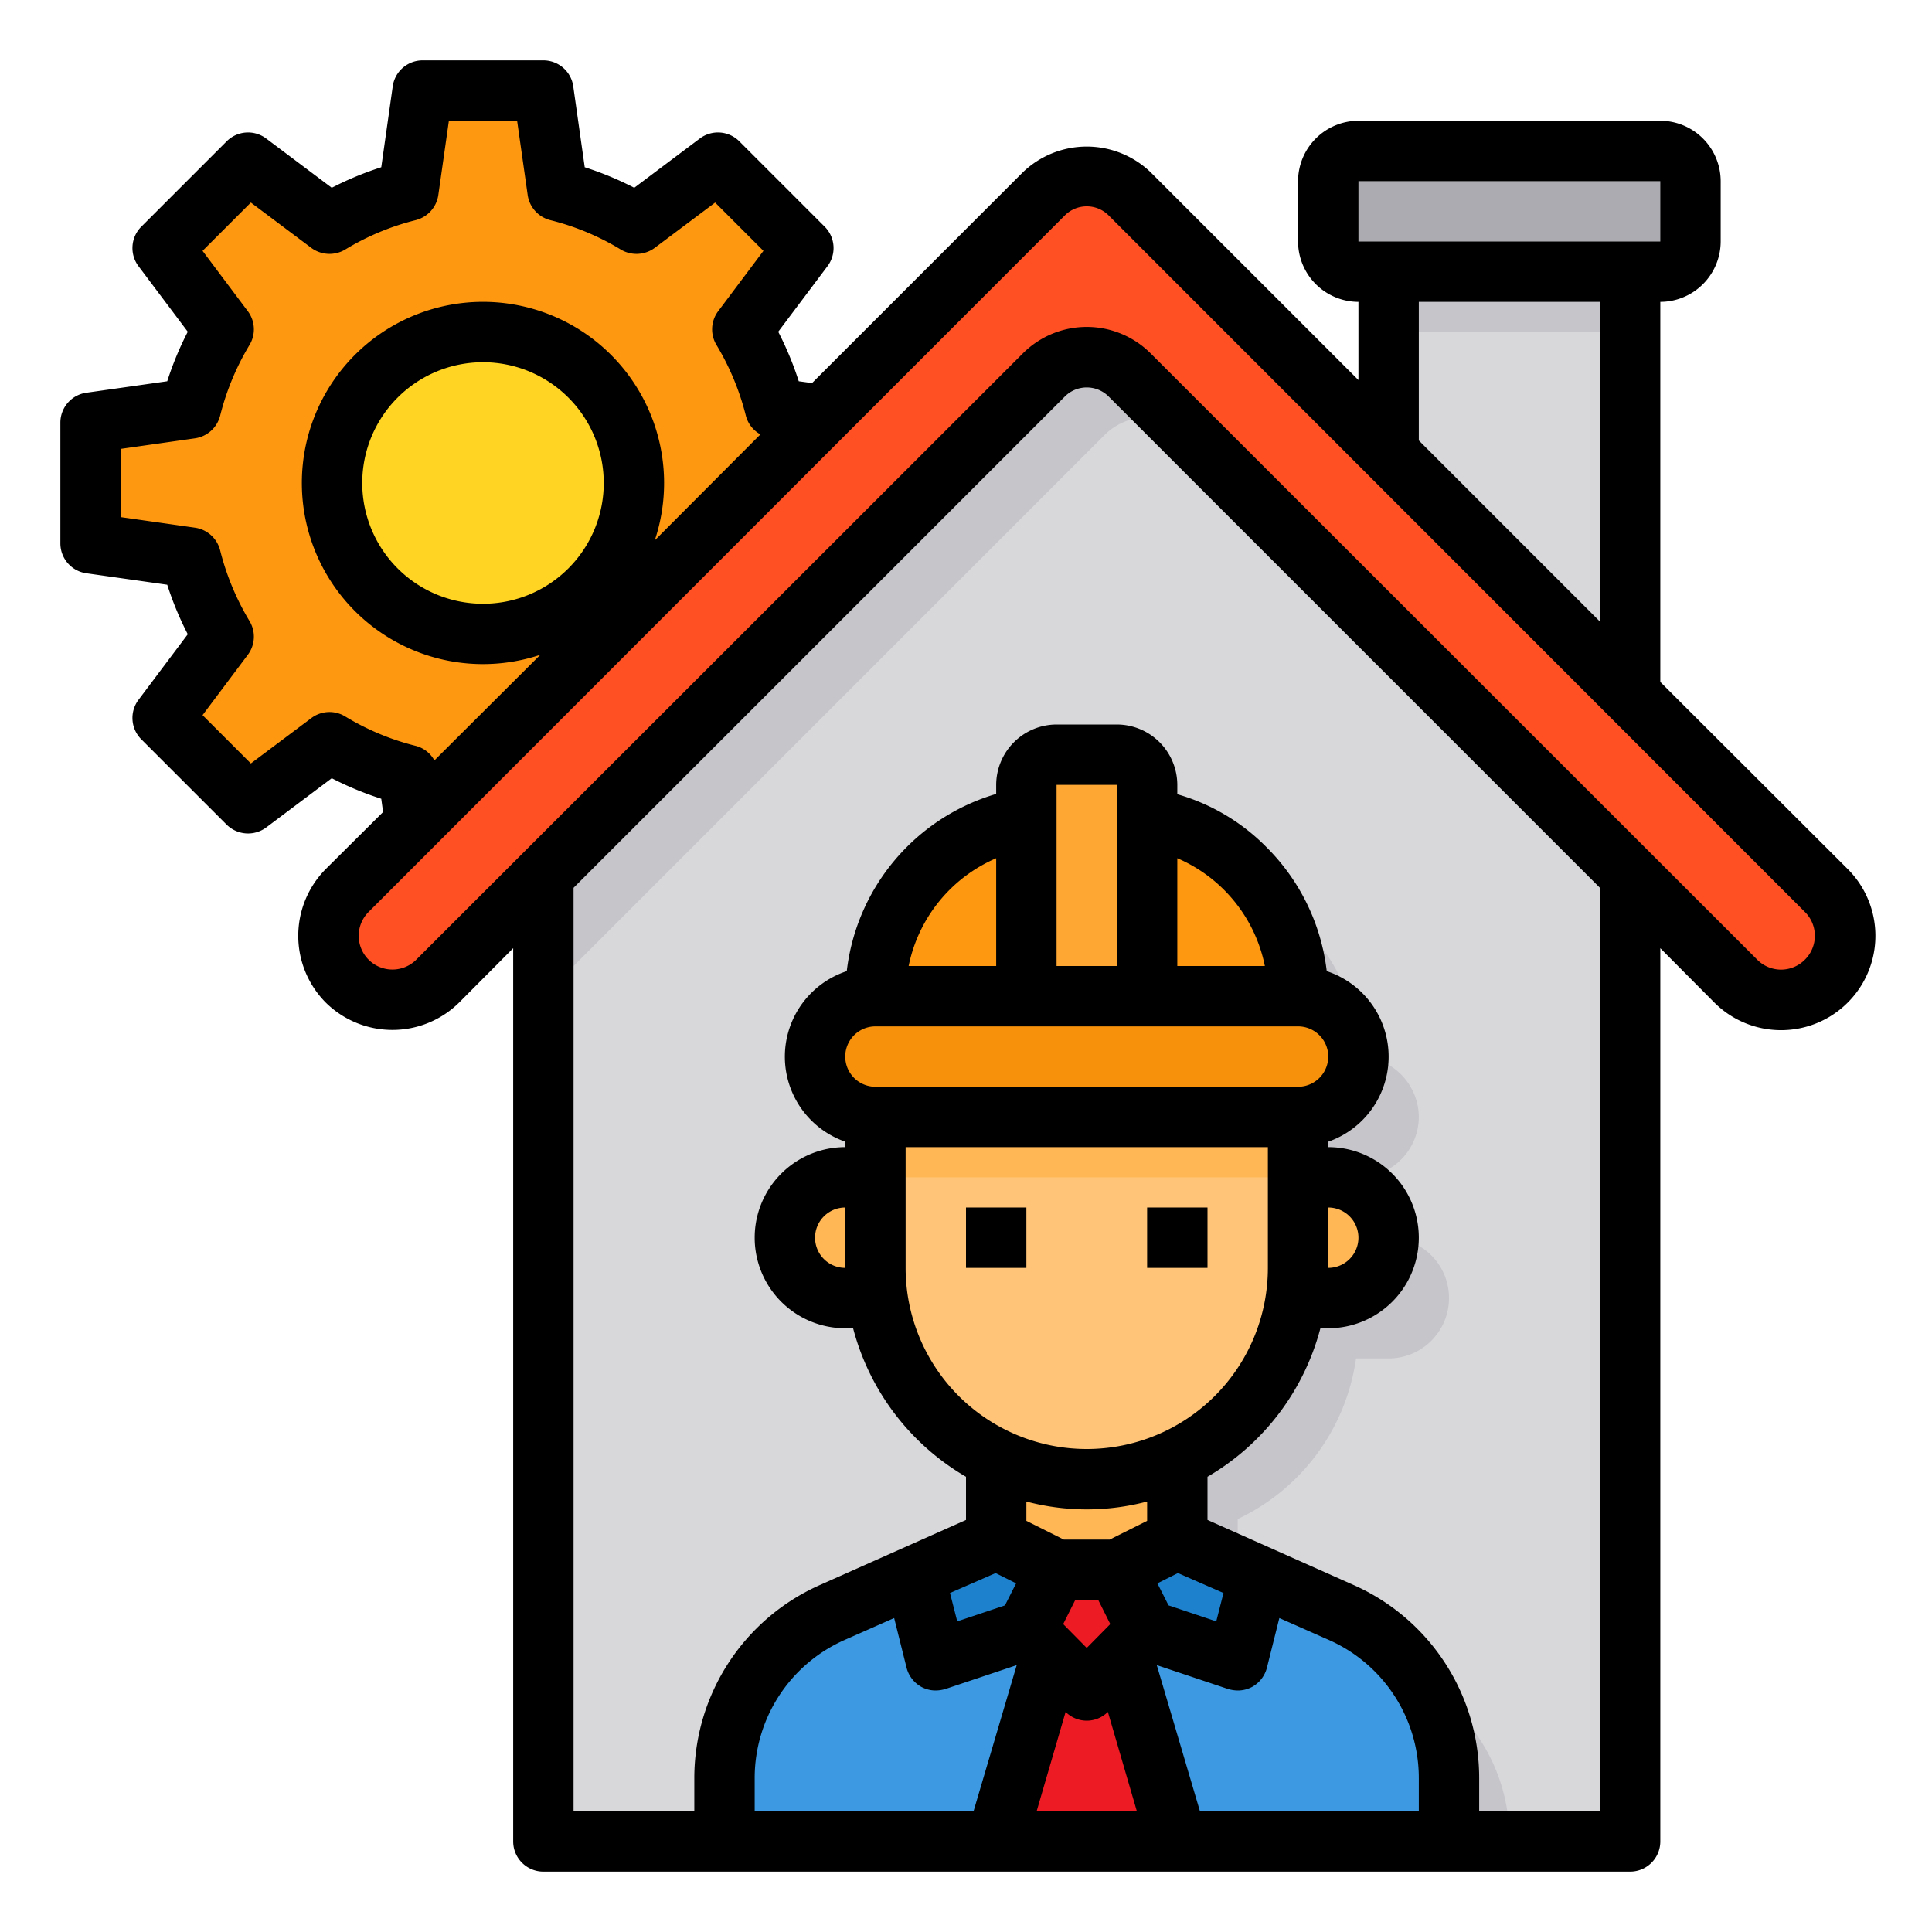 <svg xmlns="http://www.w3.org/2000/svg" viewBox="0 0 64 64"><g id="Engineer-Construction-Architecture-House-Gear"><path d="M25.68,18.47a9.8,9.8,0,0,1-1.09,2.62l.57.75,1.45,1.94-2.83,2.83-1.94-1.45-.75-.57a9.8,9.8,0,0,1-2.62,1.09L18,29H14l-.25-1.75-.22-1.57a9.8,9.8,0,0,1-2.62-1.09L8.22,26.61,5.39,23.78l2.02-2.69a9.8,9.8,0,0,1-1.09-2.62L3,18V14l3.32-.47a9.8,9.8,0,0,1,1.09-2.62L5.39,8.22,8.22,5.39l2.69,2.02a9.8,9.8,0,0,1,2.62-1.09L14,3h4l.47,3.32a9.8,9.8,0,0,1,2.62,1.09l2.69-2.02,2.83,2.83-2.02,2.69a9.8,9.8,0,0,1,1.09,2.62l1.57.22L29,14v4Z" style="fill:#ff9811"/><path d="M54,29V61H18V29l3.84-3.84,3.32-3.32L29,18l5.59-5.59a1.992,1.992,0,0,1,2.82,0Z" style="fill:#d8d7da"/><path d="M56,6V8a1,1,0,0,1-1,1H45a1,1,0,0,1-1-1V6a1,1,0,0,1,1-1H55A1,1,0,0,1,56,6Z" style="fill:#acabb1"/><polygon points="54 9 54 23 46 15 46 9 54 9" style="fill:#d8d7da"/><circle cx="16" cy="16" r="5" style="fill:#ffd422"/><path d="M39.41,14.41a1.992,1.992,0,0,0-2.82,0L31,20l-3.84,3.84-3.32,3.32L18,33V29l3.84-3.84,3.32-3.32L29,18l5.59-5.59a1.992,1.992,0,0,1,2.82,0Z" style="fill:#c6c5ca"/><path d="M60.5,29.5,54,23l-8-8L37.41,6.41a1.992,1.992,0,0,0-2.82,0l-7.34,7.34-13.5,13.5L11.5,29.5a2.121,2.121,0,0,0,3,3L18,29l3.84-3.84,3.32-3.32L29,18l5.59-5.59a1.992,1.992,0,0,1,2.82,0L54,29l3.5,3.5a2.121,2.121,0,0,0,3-3Z" style="fill:#ff5023"/><path d="M50,60.9V61H26v-.1a6,6,0,0,1,3.56-5.48L32.3,54.2,35,53V50.32A6.946,6.946,0,0,1,31.08,45H30a2,2,0,0,1,0-4h1V39a2.015,2.015,0,0,1-2-2,2.006,2.006,0,0,1,2-2,5.47,5.47,0,0,1,.09-1A5.992,5.992,0,0,1,36,29.09V28a1,1,0,0,1,1-1h2a1,1,0,0,1,1,1v1.09A5.984,5.984,0,0,1,44.91,34,5.47,5.47,0,0,1,45,35a2.015,2.015,0,0,1,2,2,2.006,2.006,0,0,1-2,2v2h1a2,2,0,0,1,0,4H44.92A6.952,6.952,0,0,1,41,50.32V53l2.7,1.2,2.74,1.22A6,6,0,0,1,50,60.9Z" style="fill:#c6c5ca"/><path d="M48,58.9V61H39l-1.82-6.18L38,54l3,1,.7-2.8,2.74,1.22A6,6,0,0,1,48,58.9Z" style="fill:#3d9ae2"/><path d="M44.41,33.59A1.955,1.955,0,0,1,45,35a2.006,2.006,0,0,1-2,2H29a2.015,2.015,0,0,1-2-2,2.006,2.006,0,0,1,2-2H43A1.955,1.955,0,0,1,44.41,33.59Z" style="fill:#f7910c"/><path d="M43,33H38V27.09A5.984,5.984,0,0,1,42.91,32,5.47,5.47,0,0,1,43,33Z" style="fill:#ff9811"/><polygon points="41.7 52.2 41 55 38 54 37 52 39 51 41.7 52.2" style="fill:#1e81ce"/><polygon points="37.18 54.82 39 61 33 61 34.82 54.82 36 56 37.18 54.82" style="fill:#ed1c24"/><path d="M38,27.09V33H34V26a1,1,0,0,1,1-1h2a1,1,0,0,1,1,1Z" style="fill:#ffa733"/><polygon points="37 52 38 54 37.18 54.82 36 56 34.82 54.82 34 54 35 52 37 52" style="fill:#ed1c24"/><polygon points="35 52 34 54 31 55 30.3 52.2 33 51 35 52" style="fill:#1e81ce"/><path d="M34.82,54.82,33,61H24V58.9a6,6,0,0,1,3.56-5.48L30.3,52.2,31,55l3-1Z" style="fill:#3d9ae2"/><path d="M34,27.09V33H29a5.47,5.47,0,0,1,.09-1A5.992,5.992,0,0,1,34,27.09Z" style="fill:#ff9811"/><polygon points="39 48 39 51 37 52 35 52 33 51 33 48 39 48" style="fill:#ffc477"/><path d="M30,39v4H28a2,2,0,0,1,0-4Z" style="fill:#ffb655"/><path d="M46,41a2.006,2.006,0,0,1-2,2H42V39h2A2.006,2.006,0,0,1,46,41Z" style="fill:#ffb655"/><path d="M39,48v2.32a6.958,6.958,0,0,1-6,0V48Z" style="fill:#ffb655"/><path d="M43,39v3a5.474,5.474,0,0,1-.08,1A6.952,6.952,0,0,1,39,48.32,6.982,6.982,0,0,1,29.08,43,5.474,5.474,0,0,1,29,42V37H43Z" style="fill:#ffc477"/><rect x="29" y="37" width="14" height="2" style="fill:#ffb655"/><rect x="46" y="9" width="8" height="2" style="fill:#c6c5ca"/><path d="M61.21,28.79,55,22.59V10a2.006,2.006,0,0,0,2-2V6a2.006,2.006,0,0,0-2-2H45a2.006,2.006,0,0,0-2,2V8a2.006,2.006,0,0,0,2,2v2.59L38.12,5.71a3.056,3.056,0,0,0-4.24,0L26.9,12.69l-.44-.06a10.69,10.69,0,0,0-.68-1.64l1.63-2.17a1,1,0,0,0-.09-1.31L24.49,4.68a1,1,0,0,0-1.31-.09L21.01,6.22a10.69,10.69,0,0,0-1.64-.68l-.38-2.68A1,1,0,0,0,18,2H14a1,1,0,0,0-.99.86l-.38,2.68a10.69,10.69,0,0,0-1.64.68L8.82,4.59a1,1,0,0,0-1.31.09L4.68,7.51a1,1,0,0,0-.09,1.31l1.63,2.17a10.69,10.69,0,0,0-.68,1.64l-2.68.38A1,1,0,0,0,2,14v4a1,1,0,0,0,.86.99l2.68.38a10.69,10.69,0,0,0,.68,1.64L4.59,23.18a1,1,0,0,0,.09,1.31l2.83,2.83a1.008,1.008,0,0,0,1.31.09l2.17-1.63a10.69,10.69,0,0,0,1.64.68l.06.44-1.9,1.89a3.139,3.139,0,0,0,0,4.42,3.145,3.145,0,0,0,4.42,0L17,31.41V61a1,1,0,0,0,1,1H54a1,1,0,0,0,1-1V31.41l1.79,1.8a3.125,3.125,0,0,0,4.42-4.42ZM45,6H55V8H45Zm8,4V20.59l-6-6V10ZM11.43,23.73a1,1,0,0,0-1.12.06l-2,1.5-1.6-1.6,1.5-2a1,1,0,0,0,.06-1.11,8.6,8.6,0,0,1-.98-2.36,1.008,1.008,0,0,0-.83-.74L4,17.13V14.87l2.46-.35a1.008,1.008,0,0,0,.83-.74,8.6,8.6,0,0,1,.98-2.36,1,1,0,0,0-.06-1.11l-1.5-2,1.6-1.6,2,1.5a1.015,1.015,0,0,0,1.12.06,8.409,8.409,0,0,1,2.35-.98,1.008,1.008,0,0,0,.74-.83L14.87,4h2.26l.35,2.46a1.008,1.008,0,0,0,.74.83,8.409,8.409,0,0,1,2.35.98,1.015,1.015,0,0,0,1.12-.06l2-1.5,1.6,1.6-1.5,2a1,1,0,0,0-.06,1.11,8.6,8.6,0,0,1,.98,2.36.986.986,0,0,0,.48.61l-3.5,3.51a6,6,0,1,0-3.79,3.79l-3.51,3.5a.986.986,0,0,0-.61-.48A8.409,8.409,0,0,1,11.43,23.73ZM20,16a4,4,0,1,1-4-4A4,4,0,0,1,20,16ZM32.25,60H25V58.9a5,5,0,0,1,2.97-4.57l1.65-.73.41,1.64a1.017,1.017,0,0,0,.49.64A1,1,0,0,0,31,56a1.185,1.185,0,0,0,.32-.05l2.36-.79ZM43,34a1,1,0,0,1,0,2H29a1,1,0,0,1,0-2ZM30.1,32A4.961,4.961,0,0,1,33,28.43V32ZM35,32V26h2v6Zm4,0V28.43A4.946,4.946,0,0,1,41.9,32Zm5,8a1,1,0,0,1,0,2ZM30,38H42v4a6,6,0,0,1-12,0Zm9.02,14.11,1.51.66-.24.94-1.58-.53-.37-.73Zm-5.36.34-.37.73-1.58.53-.24-.94,1.51-.66ZM34.34,60l.96-3.29a.99.99,0,0,0,1.4,0L37.66,60Zm.88-6.2.4-.8h.76l.4.8-.78.79ZM38,50.38,36.76,51H35.24L34,50.38v-.64a7.822,7.822,0,0,0,4,0ZM47,60H39.75l-1.43-4.84,2.36.79A1.185,1.185,0,0,0,41,56a1,1,0,0,0,.48-.12,1.017,1.017,0,0,0,.49-.64l.41-1.64,1.65.73A5,5,0,0,1,47,58.9Zm6,0H49V58.9a7,7,0,0,0-4.15-6.39L40,50.35V48.92A8.06,8.06,0,0,0,43.74,44H44a3,3,0,0,0,0-6v-.18a2.983,2.983,0,0,0-.05-5.65,6.934,6.934,0,0,0-2-4.11A6.756,6.756,0,0,0,39,26.31V26a2.006,2.006,0,0,0-2-2H35a2.006,2.006,0,0,0-2,2v.3a6.96,6.96,0,0,0-4.95,5.87A2.983,2.983,0,0,0,28,37.82V38a3,3,0,0,0,0,6h.26A8.06,8.06,0,0,0,32,48.92v1.43l-4.85,2.16A7,7,0,0,0,23,58.9V60H19V29.41L35.29,13.12a1.027,1.027,0,0,1,1.42,0L53,29.41ZM28,40v2a1,1,0,0,1,0-2Zm31.79-8.21a1.111,1.111,0,0,1-1.58,0L38.12,11.71a2.994,2.994,0,0,0-4.24,0L13.79,31.79a1.117,1.117,0,1,1-1.58-1.58L35.29,7.12a1.027,1.027,0,0,1,1.42,0L59.79,30.21a1.111,1.111,0,0,1,0,1.58Z"/><rect x="32" y="40" width="2" height="2"/><rect x="38" y="40" width="2" height="2"/></g></svg>